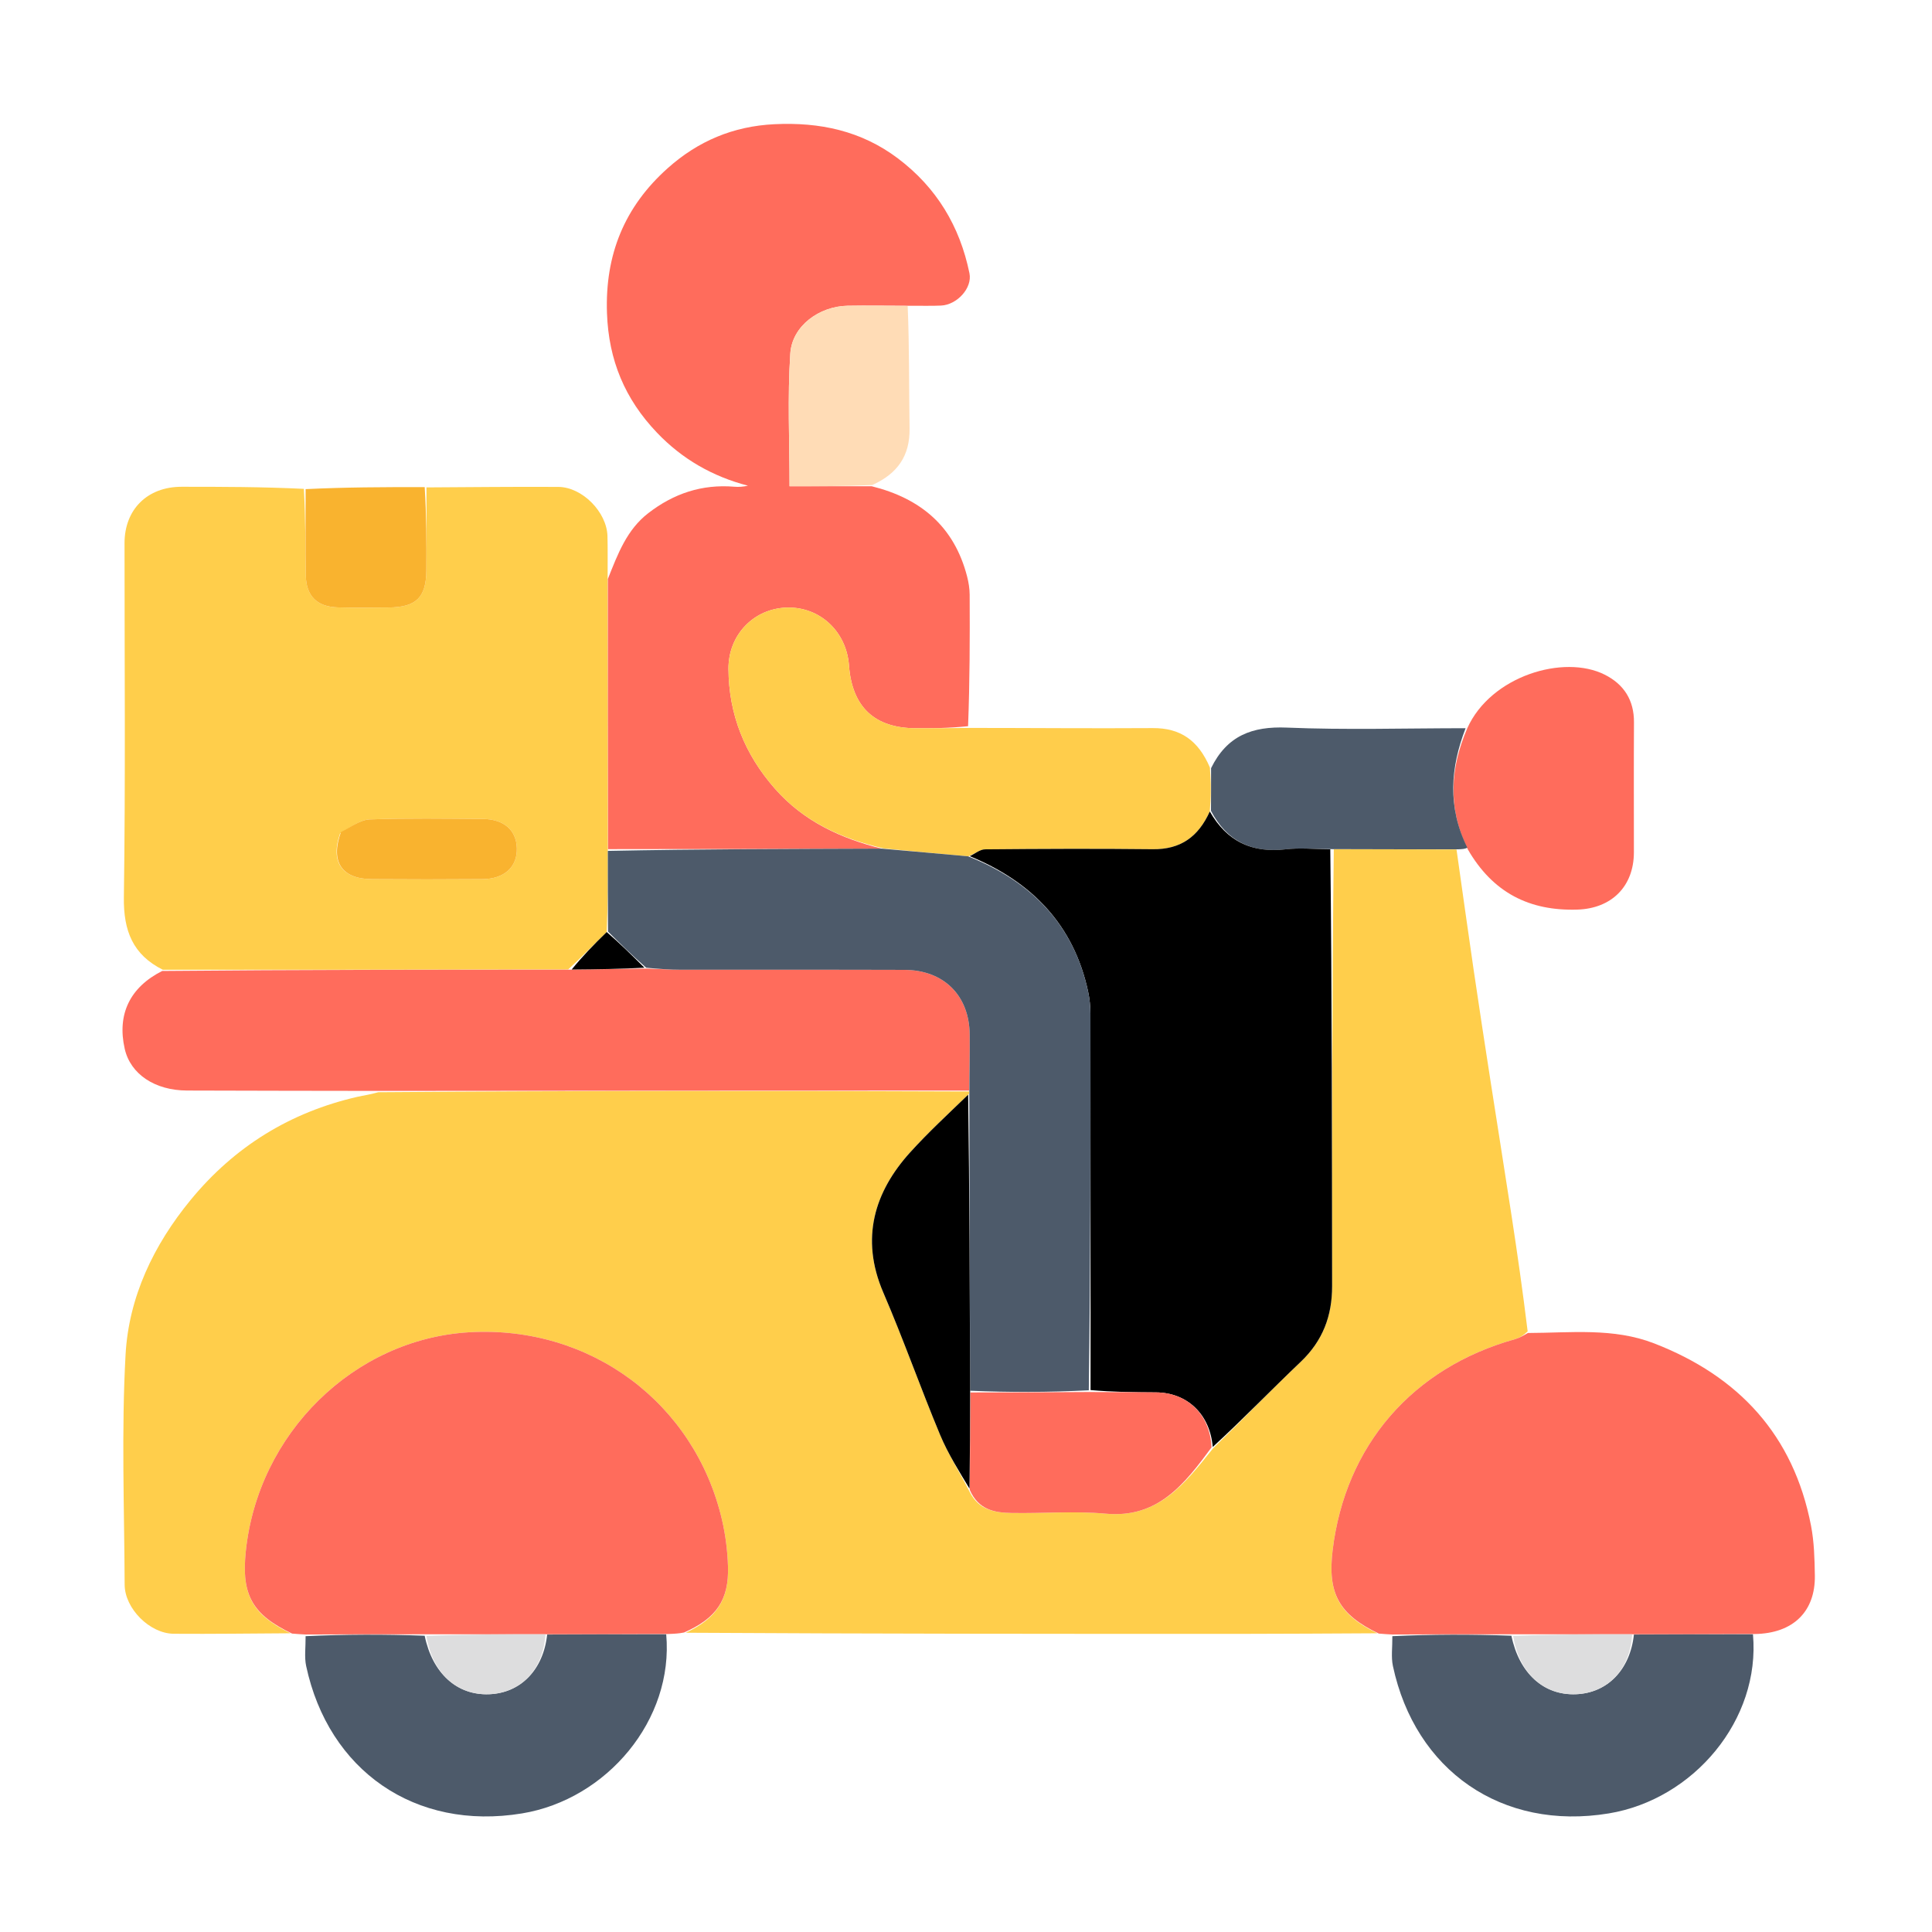 <svg version="1.1" id="Layer_1" xmlns="http://www.w3.org/2000/svg" xmlns:xlink="http://www.w3.org/1999/xlink" x="0px" y="0px"
	 height="64px" width="64px" viewBox="0 0 512 512" enable-background="new 0 0 512 512" xml:space="preserve">
<path fill="#000000" opacity="0" stroke="none" 
	d="
M339,513 
	C226.027,513 113.555,513 1.041,513 
	C1.041,342.402 1.041,171.805 1.041,1.104 
	C171.556,1.104 342.112,1.104 512.834,1.104 
	C512.834,171.667 512.834,342.333 512.834,513 
	C455.138,513 397.319,513 339,513 
M387.936,192.991 
	C372.286,192.994 356.616,193.467 340.993,192.821 
	C331.876,192.444 325.183,194.937 320.295,202.781 
	C317.564,196.184 312.799,192.903 305.49,192.952 
	C289.338,193.06 273.184,192.908 257.004,191.943 
	C257.003,180.489 257.028,169.035 256.97,157.581 
	C256.961,155.981 256.694,154.344 256.295,152.789 
	C252.892,139.523 243.955,132.065 231.279,128.224 
	C237.854,125.527 241.162,120.8 241.045,113.518 
	C240.873,102.729 241.006,91.934 241.914,81.02 
	C244.412,81.013 246.915,81.096 249.407,80.978 
	C253.594,80.78 257.723,76.364 256.916,72.416 
	C254.374,59.979 248.198,49.699 237.969,41.987 
	C228.239,34.651 217.236,32.332 205.219,32.916 
	C194.293,33.447 184.99,37.396 176.955,44.566 
	C165.488,54.798 160.308,67.497 160.857,83.015 
	C161.297,95.46 165.609,105.76 174.102,114.66 
	C180.802,121.681 188.829,126.266 198.217,128.716 
	C196.929,129 195.761,129.083 194.607,128.987 
	C186.06,128.274 178.568,130.757 171.796,135.995 
	C166.112,140.391 163.758,146.727 161.015,152.044 
	C161.01,148.714 161.081,145.382 160.984,142.055 
	C160.798,135.702 154.317,129.078 147.969,129.037 
	C136.318,128.963 124.666,129.111 112.085,129.021 
	C101.719,129.07 91.352,129.118 80.06,129.019 
	C69.41,129.012 58.76,129.001 48.11,129.002 
	C39.059,129.002 33.003,134.991 33.002,143.951 
	C32.997,175.236 33.271,206.525 32.828,237.803 
	C32.702,246.673 35.204,253.022 42.829,257.632 
	C34.43,261.625 30.976,268.804 33.053,277.954 
	C34.577,284.668 41.057,288.984 49.575,289.003 
	C66.38,289.041 83.185,289.097 99.601,289.837 
	C98.001,290.103 96.383,290.289 94.804,290.649 
	C76.937,294.726 62.147,303.839 50.522,317.994 
	C40.711,329.939 34.12,343.719 33.276,359 
	C32.157,379.26 32.944,399.629 33.033,419.951 
	C33.061,426.291 39.7,432.917 46.03,432.964 
	C56.354,433.041 66.679,432.89 77.787,432.992 
	C78.852,433.048 79.918,433.104 80.993,434.048 
	C81.019,436.539 80.626,439.121 81.135,441.509 
	C87.041,469.183 109.987,485.253 138.35,480.573 
	C160.827,476.864 178.592,455.775 177.809,433.023 
	C178.874,432.961 179.938,432.899 181.932,432.968 
	C230.654,432.978 279.376,433.001 328.098,432.992 
	C340.4,432.99 352.702,432.891 365.788,432.992 
	C366.853,433.048 367.918,433.104 368.992,434.048 
	C369.019,436.539 368.626,439.121 369.135,441.509 
	C375.041,469.184 397.987,485.253 426.35,480.573 
	C448.831,476.863 466.593,455.77 465.846,433.023 
	C475.249,432.901 481.096,427.035 480.955,417.553 
	C480.889,413.134 480.773,408.639 479.939,404.322 
	C475.309,380.332 460.795,364.702 438.341,356 
	C427.573,351.827 416.275,353.218 405.016,352.117 
	C403.54,342.133 402.105,332.144 400.579,322.168 
	C398.76,310.27 396.846,298.386 395.005,286.49 
	C393.487,276.678 391.974,266.865 390.534,257.041 
	C388.975,246.408 387.503,235.763 386.704,225.033 
	C387.42,225.031 388.137,225.029 388.99,225.733 
	C395.622,236.629 405.357,241.456 418.042,241.053 
	C427.033,240.767 432.995,234.962 432.999,225.86 
	C433.004,214.381 432.952,202.902 433.02,191.423 
	C433.056,185.545 430.35,181.35 425.272,178.795 
	C414.408,173.329 395.079,179.138 387.936,192.991 
z"/>
<path fill="#FFCE4B" opacity="1" stroke="none" 
	d="
M385.993,225.124 
	C387.503,235.763 388.975,246.408 390.534,257.041 
	C391.974,266.865 393.487,276.678 395.005,286.49 
	C396.846,298.386 398.76,310.27 400.579,322.168 
	C402.105,332.144 403.54,342.133 404.845,352.831 
	C403.616,354.003 402.596,354.592 401.496,354.898 
	C374.316,362.484 356.528,383.048 353.163,410.818 
	C351.78,422.234 354.815,427.877 365.004,432.836 
	C352.702,432.891 340.4,432.99 328.098,432.992 
	C279.376,433.001 230.654,432.978 181.735,432.695 
	C189.829,428.892 193.212,424.001 192.924,415.097 
	C192.791,410.975 192.272,406.795 191.337,402.779 
	C184.105,371.725 156.409,351.215 124.417,353.061 
	C93.804,354.828 68.296,379.875 65.123,411.284 
	C63.974,422.666 66.86,427.901 77.003,432.836 
	C66.679,432.89 56.354,433.041 46.03,432.964 
	C39.7,432.917 33.061,426.291 33.033,419.951 
	C32.944,399.629 32.157,379.26 33.276,359 
	C34.12,343.719 40.711,329.939 50.522,317.994 
	C62.147,303.839 76.937,294.726 94.804,290.649 
	C96.383,290.289 98.001,290.103 100.261,289.446 
	C152.892,289.041 204.863,289.026 256.887,289.255 
	C256.939,289.499 256.877,289.993 256.57,290.105 
	C251.216,295.273 245.953,300.134 241.168,305.426 
	C231.843,315.739 227.86,328.086 234.097,342.564 
	C239.445,354.977 243.93,367.758 249.132,380.237 
	C251.259,385.339 254.271,390.072 256.956,395.327 
	C259.367,400.222 263.682,400.868 268.049,400.951 
	C276.37,401.111 284.752,400.381 293.006,401.138 
	C306.937,402.416 313.933,393.246 321.437,383.871 
	C329.387,376.125 336.883,368.335 344.708,360.89 
	C350.528,355.352 353.033,348.756 353.023,340.867 
	C352.975,302.286 353.005,263.705 353.473,225.075 
	C364.624,225.059 375.308,225.091 385.993,225.124 
z"/>
<path fill="#FFCE4B" opacity="1" stroke="none" 
	d="
M43.161,257.001 
	C35.204,253.022 32.702,246.673 32.828,237.803 
	C33.271,206.525 32.997,175.236 33.002,143.951 
	C33.003,134.991 39.059,129.002 48.11,129.002 
	C58.76,129.001 69.41,129.012 80.526,129.55 
	C80.998,137.573 80.9,145.067 81.045,152.555 
	C81.151,157.974 84.04,160.799 89.468,160.963 
	C93.959,161.099 98.457,161.024 102.952,160.993 
	C110.282,160.943 112.943,158.349 112.99,151.141 
	C113.038,143.816 113.009,136.491 113.014,129.166 
	C124.666,129.111 136.318,128.963 147.969,129.037 
	C154.317,129.078 160.798,135.702 160.984,142.055 
	C161.081,145.382 161.01,148.714 161.031,152.97 
	C161.078,177.607 161.109,201.319 161.084,225.496 
	C161.065,232.936 161.101,239.909 160.785,247.001 
	C157.302,250.374 154.17,253.629 150.568,256.921 
	C114.453,256.972 78.807,256.986 43.161,257.001 
M90.14,220.855 
	C87.49,228.376 90.569,232.921 98.497,232.98 
	C108.289,233.054 118.082,233.053 127.874,232.976 
	C133.687,232.931 137.107,229.739 136.968,224.762 
	C136.833,219.984 133.534,217.066 127.896,217.024 
	C117.938,216.949 107.972,216.794 98.027,217.149 
	C95.505,217.239 93.048,219.127 90.14,220.855 
z"/>
<path fill="#FF6C5C" opacity="1" stroke="none" 
	d="
M161.14,225.03 
	C161.109,201.319 161.078,177.607 161.09,153.429 
	C163.758,146.727 166.112,140.391 171.796,135.995 
	C178.568,130.757 186.06,128.274 194.607,128.987 
	C195.761,129.083 196.929,129 198.217,128.716 
	C188.829,126.266 180.802,121.681 174.102,114.66 
	C165.609,105.76 161.297,95.46 160.857,83.015 
	C160.308,67.497 165.488,54.798 176.955,44.566 
	C184.99,37.396 194.293,33.447 205.219,32.916 
	C217.236,32.332 228.239,34.651 237.969,41.987 
	C248.198,49.699 254.374,59.979 256.916,72.416 
	C257.723,76.364 253.594,80.78 249.407,80.978 
	C246.915,81.096 244.412,81.013 240.996,81.03 
	C234.917,81.028 229.754,80.928 224.595,81.025 
	C217.123,81.165 209.927,86.358 209.439,93.664 
	C208.669,105.203 209.234,116.832 209.234,128.86 
	C216.784,128.86 223.897,128.86 231.01,128.86 
	C243.955,132.065 252.892,139.523 256.295,152.789 
	C256.694,154.344 256.961,155.981 256.97,157.581 
	C257.028,169.035 257.003,180.489 256.552,192.446 
	C251.611,192.966 247.123,193.012 242.635,192.992 
	C231.735,192.944 225.797,187.326 224.988,176.338 
	C224.325,167.341 217.266,160.769 208.526,161.012 
	C199.802,161.255 192.994,168.199 193.051,177.266 
	C193.127,189.369 197.358,199.92 205.391,209.041 
	C213.104,217.799 223.065,222.262 233.646,224.892 
	C209.159,224.982 185.15,225.006 161.14,225.03 
z"/>
<path fill="#FF6C5C" opacity="1" stroke="none" 
	d="
M365.396,432.914 
	C354.815,427.877 351.78,422.234 353.163,410.818 
	C356.528,383.048 374.316,362.484 401.496,354.898 
	C402.596,354.592 403.616,354.003 404.905,353.258 
	C416.275,353.218 427.573,351.827 438.341,356 
	C460.795,364.702 475.309,380.332 479.939,404.322 
	C480.773,408.639 480.889,413.134 480.955,417.553 
	C481.096,427.035 475.249,432.901 464.967,433.032 
	C453.728,433.082 443.367,433.123 432.542,433.101 
	C421.715,433.08 411.354,433.122 400.528,433.103 
	C389.703,433.082 379.343,433.121 368.982,433.16 
	C367.918,433.104 366.853,433.048 365.396,432.914 
z"/>
<path fill="#FF6C5C" opacity="1" stroke="none" 
	d="
M77.395,432.914 
	C66.86,427.901 63.974,422.666 65.123,411.284 
	C68.296,379.875 93.804,354.828 124.417,353.061 
	C156.409,351.215 184.105,371.725 191.337,402.779 
	C192.272,406.795 192.791,410.975 192.924,415.097 
	C193.212,424.001 189.829,428.892 181.271,432.63 
	C179.938,432.899 178.874,432.961 176.949,433.032 
	C165.728,433.082 155.367,433.123 144.541,433.101 
	C133.715,433.08 123.354,433.122 112.528,433.103 
	C101.703,433.082 91.343,433.121 80.983,433.16 
	C79.918,433.104 78.852,433.048 77.395,432.914 
z"/>
<path fill="#FF6C5C" opacity="1" stroke="none" 
	d="
M42.995,257.316 
	C78.807,256.986 114.453,256.972 151.034,256.971 
	C158.318,256.883 164.667,256.781 171.484,256.683 
	C174.771,256.791 177.588,256.983 180.406,256.986 
	C200.157,257.013 219.908,256.952 239.659,257.022 
	C250.083,257.06 256.846,263.769 256.977,274.082 
	C257.04,279.057 256.889,284.035 256.834,289.011 
	C204.863,289.026 152.892,289.041 100.456,289.101 
	C83.185,289.097 66.38,289.041 49.575,289.003 
	C41.057,288.984 34.577,284.668 33.053,277.954 
	C30.976,268.804 34.43,261.625 42.995,257.316 
z"/>
<path fill="#FFCD4B" opacity="1" stroke="none" 
	d="
M234.123,224.825 
	C223.065,222.262 213.104,217.799 205.391,209.041 
	C197.358,199.92 193.127,189.369 193.051,177.266 
	C192.994,168.199 199.802,161.255 208.526,161.012 
	C217.266,160.769 224.325,167.341 224.988,176.338 
	C225.797,187.326 231.735,192.944 242.635,192.992 
	C247.123,193.012 251.611,192.966 256.565,192.906 
	C273.184,192.908 289.338,193.06 305.49,192.952 
	C312.799,192.903 317.564,196.184 320.638,203.399 
	C320.96,207.638 320.939,211.261 320.607,215.051 
	C317.56,221.792 312.848,225.135 305.511,225.051 
	C290.691,224.881 275.867,224.951 261.046,225.083 
	C259.69,225.095 258.343,226.262 256.585,226.941 
	C248.826,226.268 241.474,225.546 234.123,224.825 
z"/>
<path fill="#4D5A6A" opacity="1" stroke="none" 
	d="
M433.007,433.164 
	C443.367,433.123 453.728,433.082 464.552,433.1 
	C466.593,455.77 448.831,476.863 426.35,480.573 
	C397.987,485.253 375.041,469.184 369.135,441.509 
	C368.626,439.121 369.019,436.539 368.987,433.604 
	C379.343,433.121 389.703,433.082 400.539,433.486 
	C402.599,443.444 409.082,449.319 417.633,448.989 
	C426.008,448.666 431.996,442.503 433.007,433.164 
z"/>
<path fill="#4D5A6A" opacity="1" stroke="none" 
	d="
M145.007,433.164 
	C155.367,433.123 165.728,433.082 176.552,433.1 
	C178.592,455.775 160.827,476.864 138.35,480.573 
	C109.987,485.253 87.041,469.183 81.135,441.509 
	C80.626,439.121 81.019,436.539 80.988,433.604 
	C91.343,433.121 101.703,433.082 112.54,433.486 
	C114.599,443.444 121.082,449.319 129.633,448.989 
	C138.008,448.666 143.996,442.502 145.007,433.164 
z"/>
<path fill="#FF6C5C" opacity="1" stroke="none" 
	d="
M388.853,192.975 
	C395.079,179.138 414.408,173.329 425.272,178.795 
	C430.35,181.35 433.056,185.545 433.02,191.423 
	C432.952,202.902 433.004,214.381 432.999,225.86 
	C432.995,234.962 427.033,240.767 418.042,241.053 
	C405.357,241.456 395.622,236.629 388.938,225.01 
	C383.528,213.855 384.386,203.417 388.853,192.975 
z"/>
<path fill="#4D5A6A" opacity="1" stroke="none" 
	d="
M388.395,192.983 
	C384.386,203.417 383.528,213.855 388.87,224.657 
	C388.137,225.029 387.42,225.031 386.348,225.078 
	C375.308,225.091 364.624,225.059 353.007,225.029 
	C348.288,225.021 344.459,224.638 340.726,225.074 
	C331.723,226.123 325.123,222.942 320.919,214.883 
	C320.939,211.261 320.96,207.638 320.948,203.566 
	C325.183,194.937 331.876,192.444 340.993,192.821 
	C356.616,193.467 372.286,192.994 388.395,192.983 
z"/>
<path fill="#FFDCB6" opacity="1" stroke="none" 
	d="
M231.145,128.542 
	C223.897,128.86 216.784,128.86 209.234,128.86 
	C209.234,116.832 208.669,105.203 209.439,93.664 
	C209.927,86.358 217.123,81.165 224.595,81.025 
	C229.754,80.928 234.917,81.028 240.544,81.091 
	C241.006,91.934 240.873,102.729 241.045,113.518 
	C241.162,120.8 237.854,125.527 231.145,128.542 
z"/>
<path fill="#F9B32F" opacity="1" stroke="none" 
	d="
M112.55,129.094 
	C113.009,136.491 113.038,143.816 112.99,151.141 
	C112.943,158.349 110.282,160.943 102.952,160.993 
	C98.457,161.024 93.959,161.099 89.468,160.963 
	C84.04,160.799 81.151,157.974 81.045,152.555 
	C80.9,145.067 80.998,137.573 80.989,129.624 
	C91.352,129.118 101.719,129.07 112.55,129.094 
z"/>
<path fill="#000000" opacity="1" stroke="none" 
	d="
M320.607,215.051 
	C325.123,222.942 331.723,226.123 340.726,225.074 
	C344.459,224.638 348.288,225.021 352.541,225.078 
	C353.005,263.705 352.975,302.286 353.023,340.867 
	C353.033,348.756 350.528,355.352 344.708,360.89 
	C336.883,368.335 329.387,376.125 321.384,383.464 
	C320.682,374.818 314.655,369.035 306.297,368.995 
	C300.537,368.967 294.777,368.894 289.011,368.382 
	C289.003,334.845 289.012,301.767 288.974,268.689 
	C288.972,266.729 288.781,264.73 288.37,262.814 
	C284.561,245.051 273.416,233.657 256.992,226.893 
	C258.343,226.262 259.69,225.095 261.046,225.083 
	C275.867,224.951 290.691,224.881 305.511,225.051 
	C312.848,225.135 317.56,221.792 320.607,215.051 
z"/>
<path fill="#4D5A6A" opacity="1" stroke="none" 
	d="
M256.585,226.941 
	C273.416,233.657 284.561,245.051 288.37,262.814 
	C288.781,264.73 288.972,266.729 288.974,268.689 
	C289.012,301.767 289.003,334.845 288.546,368.442 
	C277.778,368.98 267.467,369 257.101,368.555 
	C256.989,342.058 256.933,316.026 256.877,289.993 
	C256.877,289.993 256.939,289.499 256.887,289.255 
	C256.889,284.035 257.04,279.057 256.977,274.082 
	C256.846,263.769 250.083,257.06 239.659,257.022 
	C219.908,256.952 200.157,257.013 180.406,256.986 
	C177.588,256.983 174.771,256.791 171.25,256.455 
	C167.41,253.11 164.273,249.996 161.137,246.882 
	C161.101,239.909 161.065,232.936 161.084,225.496 
	C185.15,225.006 209.159,224.982 233.646,224.892 
	C241.474,225.546 248.826,226.268 256.585,226.941 
z"/>
<path fill="#FF6C5C" opacity="1" stroke="none" 
	d="
M257.157,369.02 
	C267.467,369 277.778,368.98 288.552,368.9 
	C294.777,368.894 300.537,368.967 306.297,368.995 
	C314.655,369.035 320.682,374.818 321.071,383.569 
	C313.933,393.246 306.937,402.416 293.006,401.138 
	C284.752,400.381 276.37,401.111 268.049,400.951 
	C263.682,400.868 259.367,400.222 257.007,394.86 
	C257.042,385.699 257.1,377.359 257.157,369.02 
z"/>
<path fill="#000000" opacity="1" stroke="none" 
	d="
M257.101,368.555 
	C257.1,377.359 257.042,385.699 256.932,394.506 
	C254.271,390.072 251.259,385.339 249.132,380.237 
	C243.93,367.758 239.445,354.977 234.097,342.564 
	C227.86,328.086 231.843,315.739 241.168,305.426 
	C245.953,300.134 251.216,295.273 256.57,290.105 
	C256.933,316.026 256.989,342.058 257.101,368.555 
z"/>
<path fill="#F9B32F" opacity="1" stroke="none" 
	d="
M90.35,220.522 
	C93.048,219.127 95.505,217.239 98.027,217.149 
	C107.972,216.794 117.938,216.949 127.896,217.024 
	C133.534,217.066 136.833,219.984 136.968,224.762 
	C137.107,229.739 133.687,232.931 127.874,232.976 
	C118.082,233.053 108.289,233.054 98.497,232.98 
	C90.569,232.921 87.49,228.376 90.35,220.522 
z"/>
<path fill="#000000" opacity="1" stroke="none" 
	d="
M160.785,247.001 
	C164.273,249.996 167.41,253.11 170.782,256.452 
	C164.667,256.781 158.318,256.883 151.504,256.934 
	C154.17,253.629 157.302,250.374 160.785,247.001 
z"/>
<path fill="#DDDDDE" opacity="1" stroke="none" 
	d="
M432.542,433.101 
	C431.996,442.503 426.008,448.666 417.633,448.989 
	C409.082,449.319 402.599,443.444 401.004,433.547 
	C411.354,433.122 421.715,433.08 432.542,433.101 
z"/>
<path fill="#DDDDDE" opacity="1" stroke="none" 
	d="
M144.541,433.101 
	C143.996,442.502 138.008,448.666 129.633,448.989 
	C121.082,449.319 114.599,443.444 113.004,433.547 
	C123.354,433.122 133.715,433.08 144.541,433.101 
z"/>
</svg>